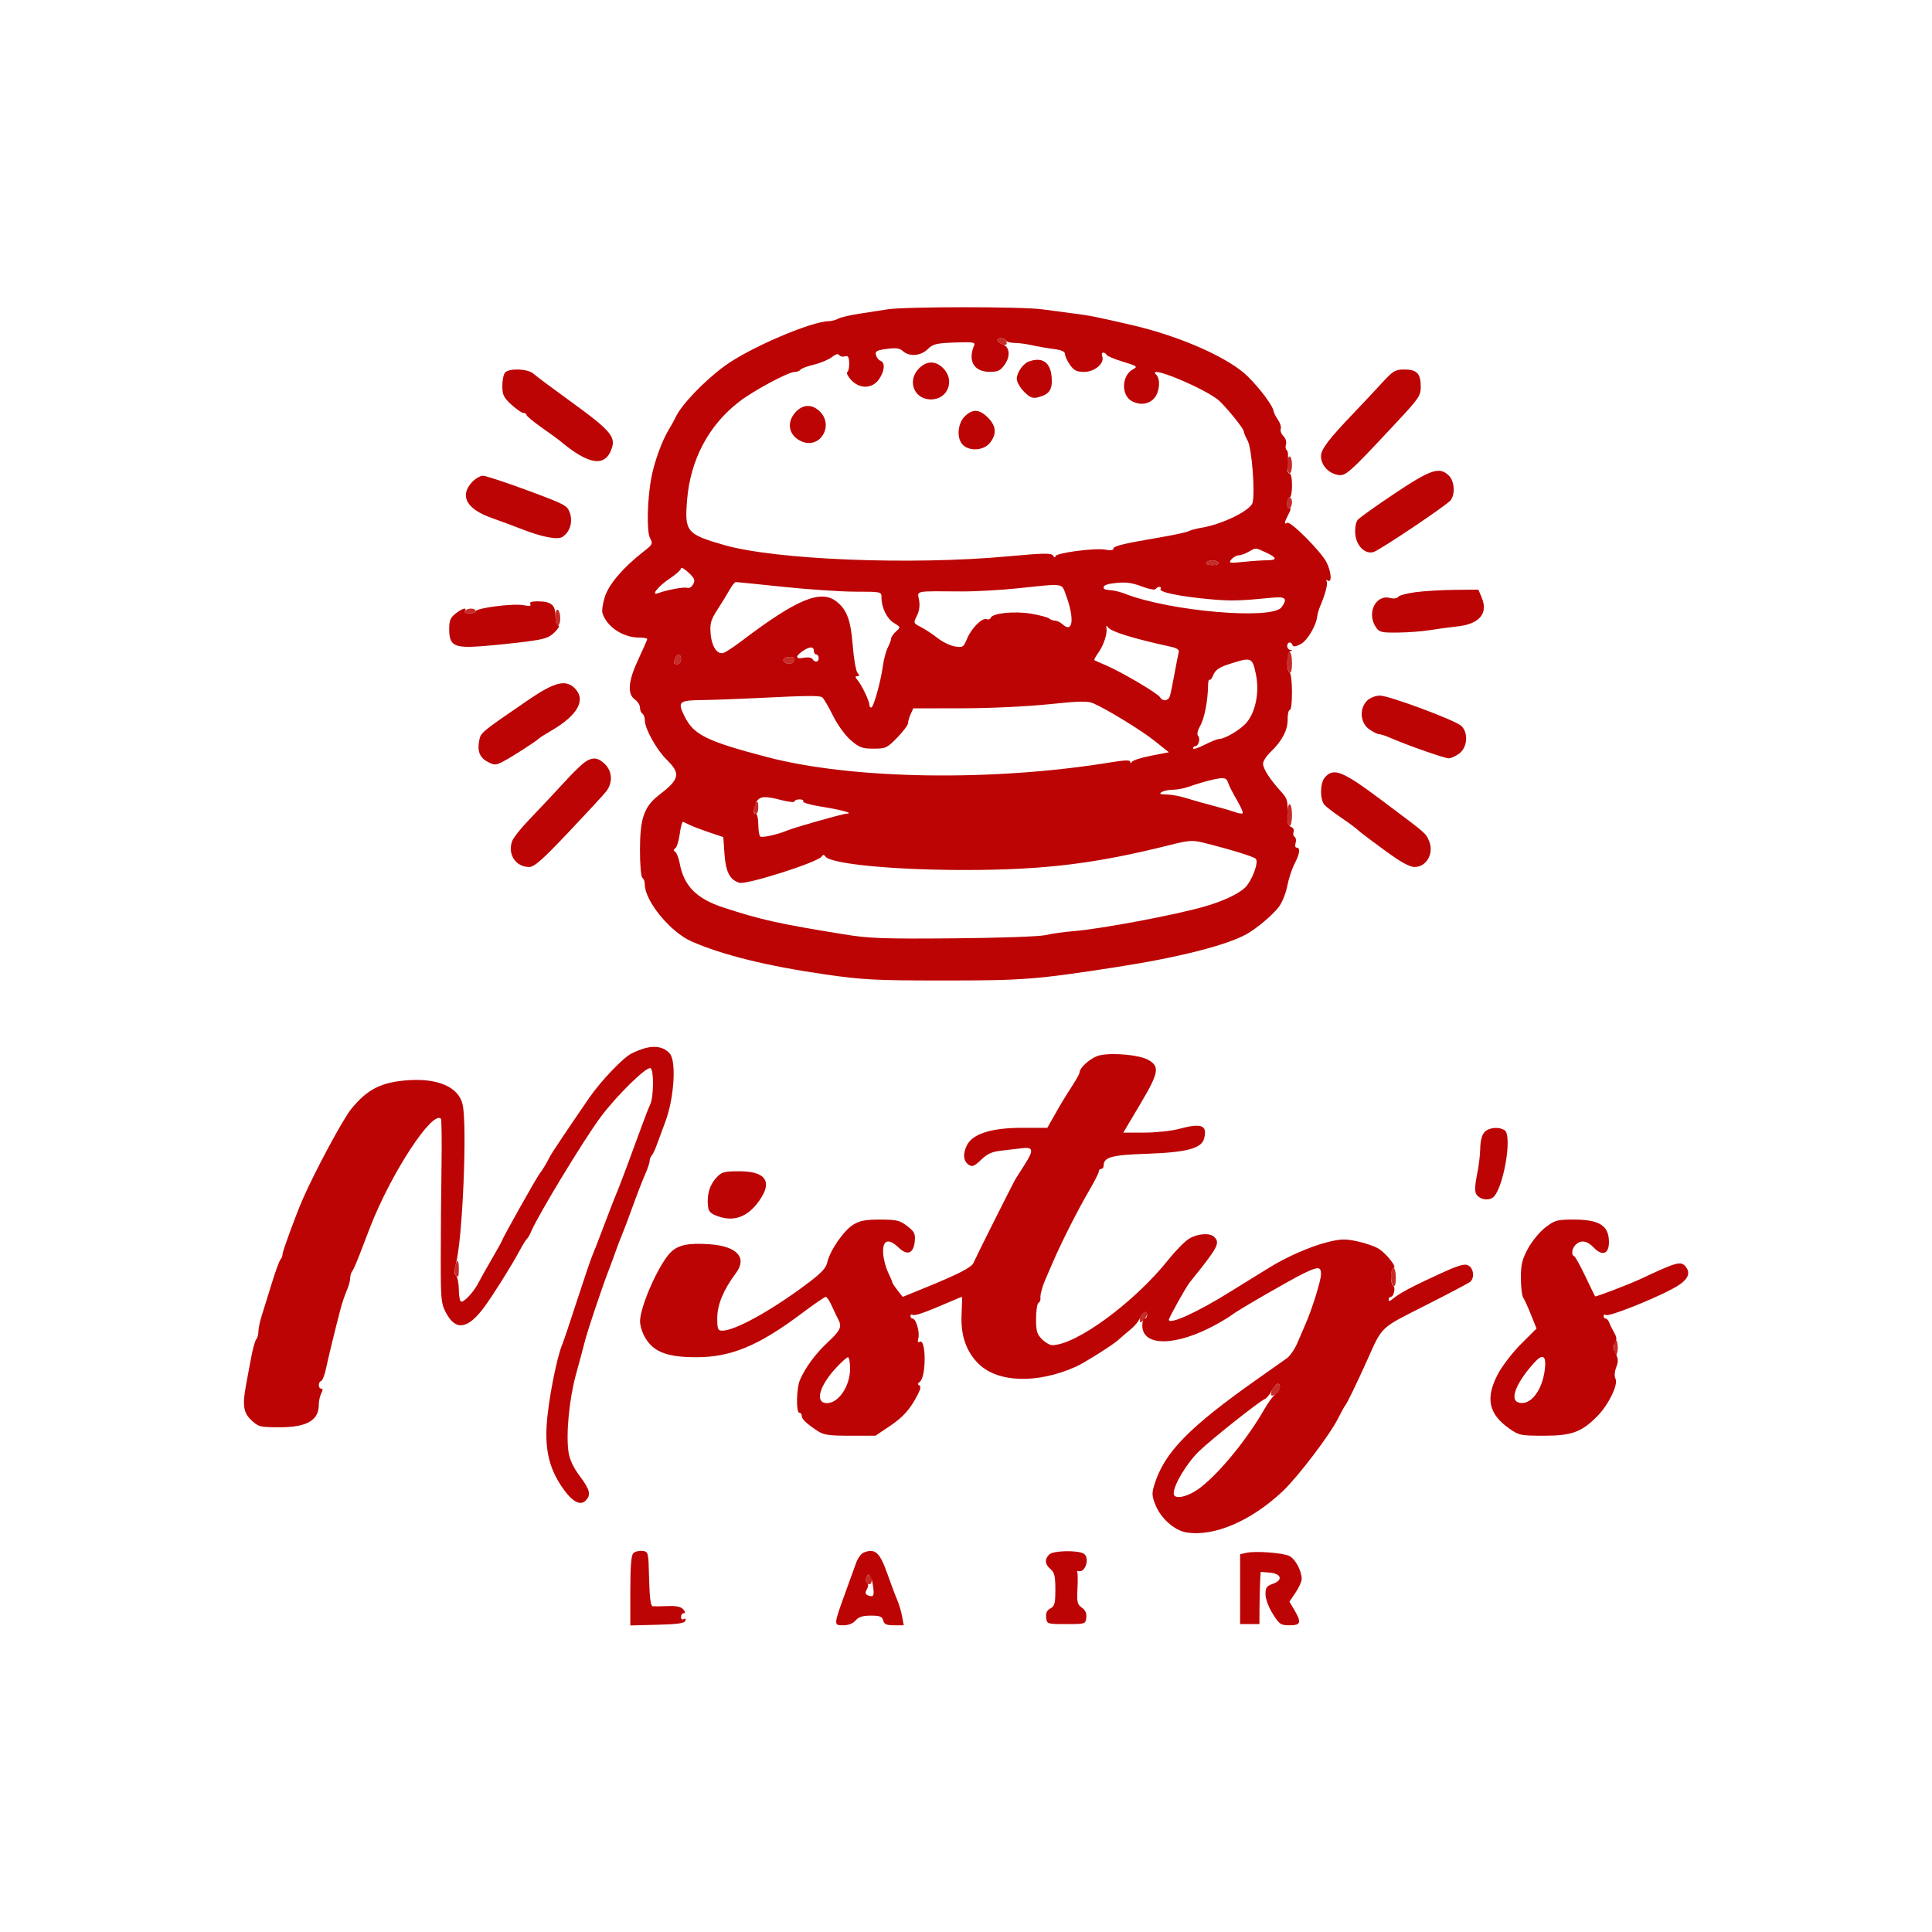 <svg xmlns="http://www.w3.org/2000/svg" width="800" height="800" viewBox="0 0 800 800" version="1.1"><path d="M 413 140.893 C 413 141.907, 416.046 143.288, 416.743 142.590 C 416.995 142.339, 416.904 141.653, 416.541 141.067 C 415.743 139.776, 413 139.641, 413 140.893 M 533 192.500 C 533 194.425, 533.450 196, 534 196 C 534.550 196, 535 194.425, 535 192.500 C 535 190.575, 534.550 189, 534 189 C 533.450 189, 533 190.575, 533 192.500 M 533 208.559 C 533 210.010, 533.433 210.851, 534 210.500 C 534.550 210.160, 535 209.009, 535 207.941 C 535 206.873, 534.550 206, 534 206 C 533.450 206, 533 207.152, 533 208.559 M 499.500 233 C 499.138 233.585, 500.176 234, 502 234 C 503.824 234, 504.862 233.585, 504.500 233 C 504.160 232.450, 503.035 232, 502 232 C 500.965 232, 499.840 232.450, 499.500 233 M 192.500 253 C 192.149 253.567, 192.990 254, 194.441 254 C 195.848 254, 197 253.550, 197 253 C 197 252.450, 196.127 252, 195.059 252 C 193.991 252, 192.840 252.450, 192.500 253 M 230 255.441 C 230 257.398, 230.450 259, 231 259 C 231.550 259, 232 257.677, 232 256.059 C 232 254.441, 231.550 252.840, 231 252.500 C 230.405 252.132, 230 253.323, 230 255.441 M 533 273.941 C 533 276.109, 533.450 278.160, 534 278.500 C 534.611 278.878, 535 277.344, 535 274.559 C 535 272.052, 534.550 270, 534 270 C 533.450 270, 533 271.773, 533 273.941 M 279.607 272.582 C 278.749 274.817, 278.817 275, 280.500 275 C 281.333 275, 282 274.111, 282 273 C 282 270.616, 280.464 270.347, 279.607 272.582 M 324.496 273.007 C 323.741 274.228, 326.484 275.437, 327.952 274.530 C 328.528 274.173, 329 273.459, 329 272.941 C 329 271.680, 325.282 271.734, 324.496 273.007 M 312.667 332.667 C 311.629 333.704, 311.883 337, 313 337 C 313.550 337, 314 335.875, 314 334.500 C 314 331.882, 313.769 331.564, 312.667 332.667 M 533 337.500 C 533 339.975, 533.450 342, 534 342 C 534.550 342, 535 339.975, 535 337.500 C 535 335.025, 534.550 333, 534 333 C 533.450 333, 533 335.025, 533 337.500 M 188.392 524.573 C 188.027 526.027, 188.237 527.637, 188.873 528.273 C 189.709 529.109, 190 528.444, 190 525.700 C 190 521.391, 189.312 520.909, 188.392 524.573 M 576 528.441 C 576 530.334, 576.450 532.160, 577 532.500 C 577.604 532.873, 578 531.510, 578 529.059 C 578 526.827, 577.550 525, 577 525 C 576.450 525, 576 526.548, 576 528.441 M 472.667 543.667 C 472.300 544.033, 472 545.190, 472 546.238 C 472 547.931, 472.167 547.976, 473.500 546.643 C 474.325 545.818, 475 544.661, 475 544.071 C 475 542.874, 473.687 542.646, 472.667 543.667 M 668.548 556.250 C 668.129 557.212, 668.129 558.788, 668.548 559.750 C 669.273 561.417, 669.329 561.417, 669.728 559.750 C 669.958 558.788, 669.958 557.212, 669.728 556.250 C 669.329 554.583, 669.273 554.583, 668.548 556.250 M 526.954 575.086 C 526.340 576.233, 526.089 577.422, 526.395 577.728 C 527.221 578.554, 530 575.971, 530 574.378 C 530 572.307, 528.220 572.721, 526.954 575.086 M 358.676 653.402 C 358.111 654.874, 358.758 656, 360.167 656 C 360.625 656, 361 655.100, 361 654 C 361 651.707, 359.477 651.315, 358.676 653.402" stroke="none" fill="#c62c28" fill-rule="evenodd"/><path d="M 367.500 128.092 C 364.750 128.537, 359.466 129.356, 355.759 129.911 C 352.051 130.466, 348.143 131.388, 347.074 131.960 C 346.006 132.532, 344.257 133, 343.188 133 C 336.019 133, 310.106 144.136, 300.071 151.530 C 291.298 157.995, 281.925 167.847, 279.646 173 C 279.281 173.825, 278.049 176.046, 276.908 177.936 C 274.142 182.515, 271.141 190.681, 269.828 197.196 C 268.031 206.110, 267.674 220.022, 269.170 222.818 C 270.412 225.137, 270.250 225.474, 266.496 228.390 C 258.231 234.808, 252.241 241.760, 250.526 246.922 C 249.606 249.693, 249.129 252.832, 249.467 253.898 C 251.259 259.541, 257.947 264, 264.622 264 C 266.480 264, 268 264.277, 268 264.615 C 268 264.954, 266.376 268.666, 264.391 272.865 C 260.133 281.874, 259.633 287.354, 262.864 289.617 C 264.039 290.440, 265 291.961, 265 292.998 C 265 294.034, 265.450 295.160, 266 295.500 C 266.550 295.840, 267 297.059, 267 298.209 C 267 301.701, 271.830 310.428, 276.035 314.534 C 281.922 320.282, 281.454 322.620, 273.142 328.996 C 266.689 333.946, 265 338.723, 265 352.024 C 265 358.184, 265.433 363.149, 266 363.500 C 266.550 363.840, 267 365.059, 267 366.209 C 267 373.082, 277.552 385.953, 286.360 389.823 C 299.263 395.493, 317.843 400.066, 342.112 403.545 C 357.418 405.739, 362.607 406, 390.870 406.001 C 423.905 406.003, 428.933 405.610, 462.500 400.416 C 488.040 396.463, 507.951 391.407, 516.228 386.772 C 520.408 384.432, 526.975 378.899, 529.496 375.595 C 530.868 373.796, 532.450 369.899, 533.012 366.936 C 533.574 363.972, 534.926 359.835, 536.017 357.743 C 538.215 353.527, 538.558 351, 536.933 351 C 536.336 351, 536.133 350.155, 536.473 349.084 C 536.808 348.030, 536.633 346.891, 536.084 346.552 C 535.536 346.213, 535.339 345.279, 535.647 344.476 C 535.964 343.651, 535.490 342.742, 534.557 342.384 C 533.265 341.888, 532.955 340.581, 533.126 336.350 C 533.318 331.612, 532.984 330.556, 530.400 327.725 C 525.914 322.811, 523 318.283, 523 316.228 C 523 315.208, 524.382 313.052, 526.070 311.437 C 530.841 306.873, 533.240 302.319, 533.180 297.943 C 533.150 295.774, 533.547 294, 534.063 294 C 535.326 294, 535.266 279.283, 534 278.500 C 532.556 277.607, 532.763 270.262, 534.250 269.662 C 535.250 269.259, 535.250 269.142, 534.250 269.079 C 533.563 269.036, 533 268.325, 533 267.500 C 533 265.750, 534.658 265.474, 535.211 267.132 C 535.474 267.923, 536.483 267.802, 538.559 266.728 C 541.343 265.288, 545.050 259.026, 545.450 255.087 C 545.538 254.214, 546.086 252.375, 546.667 251 C 548.846 245.843, 549.917 241.674, 549.314 240.699 C 548.960 240.127, 549.190 239.999, 549.845 240.405 C 551.600 241.489, 551.277 236.870, 549.322 232.904 C 547.169 228.536, 534.379 215.648, 533.027 216.483 C 531.595 217.369, 531.742 216.399, 533.583 212.840 C 534.453 211.157, 534.678 210.081, 534.083 210.449 C 533.414 210.862, 533 210.141, 533 208.559 C 533 207.152, 533.450 206, 534 206 C 534.550 206, 535 203.750, 535 201 C 535 197.950, 534.559 196, 533.870 196 C 533.122 196, 532.912 194.475, 533.249 191.484 C 533.529 189.001, 533.344 186.713, 532.838 186.400 C 532.332 186.087, 532.177 185.017, 532.493 184.021 C 532.817 183.003, 532.354 181.497, 531.437 180.580 C 530.540 179.683, 530.041 178.337, 530.327 177.589 C 530.614 176.841, 530.106 175.168, 529.198 173.872 C 528.289 172.575, 527.457 170.909, 527.349 170.170 C 527.025 167.966, 521.828 160.995, 516.721 155.914 C 509.044 148.275, 488.776 139.256, 469 134.678 C 453.774 131.154, 451.178 130.633, 445 129.868 C 441.425 129.425, 435.350 128.622, 431.500 128.083 C 423.204 126.921, 374.681 126.928, 367.500 128.092 M 413 140.933 C 413 141.446, 413.899 142.151, 414.998 142.499 C 418.077 143.477, 418.557 147.409, 416.030 150.958 C 414.198 153.530, 413.218 153.995, 409.682 153.969 C 403.267 153.920, 400.656 149.373, 403.385 143 C 403.934 141.719, 402.755 141.548, 395.298 141.830 C 387.637 142.119, 386.272 142.456, 384.148 144.580 C 381.323 147.405, 376.527 147.787, 373.887 145.398 C 372.515 144.156, 371.007 143.949, 367.173 144.476 C 363.009 145.049, 362.305 145.449, 362.713 147.009 C 362.979 148.028, 363.828 149.104, 364.599 149.399 C 366.627 150.178, 366.319 153.744, 363.932 157.096 C 361.123 161.040, 355.964 161.143, 352.426 157.325 C 351.062 155.854, 350.353 154.392, 350.850 154.075 C 351.347 153.759, 351.697 152.044, 351.627 150.264 C 351.527 147.730, 351.139 147.143, 349.834 147.555 C 348.918 147.845, 347.874 147.605, 347.514 147.023 C 347.092 146.339, 345.996 146.644, 344.419 147.885 C 343.076 148.942, 339.731 150.345, 336.985 151.004 C 334.240 151.662, 331.744 152.606, 331.438 153.100 C 331.132 153.595, 330.088 154, 329.117 154 C 326.454 154, 312.221 161.623, 306.079 166.338 C 293.470 176.018, 285.869 190.349, 284.512 207 C 283.437 220.181, 284.234 221.158, 299.714 225.646 C 320.962 231.806, 377.231 234.068, 417.358 230.375 C 432.523 228.980, 435.349 228.941, 436.093 230.116 C 436.587 230.896, 436.976 231.012, 436.985 230.381 C 437.004 228.960, 453.584 226.767, 457.853 227.621 C 459.745 227.999, 461 227.841, 461 227.225 C 461 226.105, 465.238 225.075, 480.500 222.487 C 486 221.554, 491.232 220.418, 492.127 219.964 C 493.022 219.509, 495.497 218.851, 497.627 218.501 C 506.119 217.108, 517.857 211.346, 518.664 208.173 C 519.778 203.791, 518.345 185.662, 516.635 182.500 C 515.743 180.850, 515.010 179.096, 515.006 178.603 C 514.999 177.550, 508.603 169.556, 505.002 166.099 C 499.910 161.211, 474.058 150.458, 478.800 155.200 C 480.594 156.994, 480.187 162.196, 478.053 164.754 C 475.834 167.414, 472.134 167.945, 468.682 166.097 C 464.135 163.664, 464.422 155.450, 469.141 152.924 C 471.216 151.814, 470.913 151.585, 464.939 149.762 C 461.398 148.681, 458.350 147.392, 458.167 146.898 C 457.983 146.404, 457.373 146, 456.810 146 C 456.247 146, 456.072 146.745, 456.421 147.655 C 457.484 150.425, 453.242 154, 448.894 154 C 445.888 154, 444.723 153.419, 443.068 151.096 C 441.931 149.498, 441 147.501, 441 146.657 C 441 145.579, 439.587 144.941, 436.250 144.512 C 433.637 144.176, 429.613 143.473, 427.307 142.950 C 425.001 142.428, 421.765 142, 420.116 142 C 418.467 142, 416.840 141.550, 416.500 141 C 415.720 139.738, 413 139.685, 413 140.933 M 426 149.699 C 423.646 150.549, 421.047 154.271, 421.022 156.827 C 421.010 158.107, 422.361 160.515, 424.025 162.179 C 426.474 164.628, 427.570 165.075, 429.775 164.524 C 434.525 163.339, 435.885 161.346, 435.464 156.184 C 434.958 149.977, 431.602 147.677, 426 149.699 M 380.545 152.545 C 375.470 157.621, 378.468 165.400, 385.500 165.400 C 392.481 165.400, 395.569 157.478, 390.545 152.455 C 387.392 149.301, 383.757 149.334, 380.545 152.545 M 209.200 154.200 C 208.540 154.860, 208 157.358, 208 159.751 C 208 163.500, 208.519 164.579, 211.750 167.546 C 213.813 169.441, 216.063 170.993, 216.750 170.995 C 217.438 170.998, 218 171.361, 218 171.803 C 218 172.245, 220.813 174.586, 224.250 177.007 C 227.688 179.427, 230.950 181.787, 231.500 182.251 C 243.986 192.789, 250.870 193.706, 253.473 185.176 C 254.823 180.750, 252.128 177.716, 237.332 167 C 229.358 161.225, 221.972 155.713, 220.917 154.750 C 218.686 152.713, 211.045 152.355, 209.200 154.200 M 572.069 158.750 C 569.166 161.912, 564.207 167.200, 561.049 170.500 C 550.105 181.935, 547 186.003, 547 188.908 C 547 192.516, 549.928 195.836, 553.794 196.609 C 557.202 197.290, 558.189 196.415, 578.404 174.761 C 587.556 164.958, 588.308 163.846, 588.308 160.114 C 588.308 154.701, 586.692 153, 581.551 153 C 577.711 153, 576.889 153.499, 572.069 158.750 M 329.452 170.646 C 325.341 175.082, 326.677 180.786, 332.331 182.936 C 339.760 185.760, 345.288 176.197, 339.545 170.455 C 336.330 167.239, 332.543 167.311, 329.452 170.646 M 399.455 172.455 C 396.390 175.520, 396.057 181.837, 398.829 184.345 C 401.754 186.992, 407.471 186.487, 409.927 183.365 C 412.799 179.714, 412.527 176.374, 409.077 172.923 C 405.509 169.356, 402.691 169.218, 399.455 172.455 M 577.495 204.345 C 569.798 209.484, 562.910 214.401, 562.189 215.271 C 561.427 216.189, 561.008 218.622, 561.189 221.076 C 561.549 225.969, 565.296 229.676, 568.769 228.573 C 571.552 227.690, 599.155 209.155, 600.689 207.139 C 602.627 204.593, 602.265 199.265, 600 197 C 596.116 193.116, 592.584 194.269, 577.495 204.345 M 195.452 199.646 C 190.192 205.322, 193.161 210.777, 203.500 214.436 C 207.350 215.799, 212.975 217.887, 216 219.076 C 224.322 222.348, 230.795 223.616, 232.807 222.367 C 235.915 220.437, 237.262 216.324, 236.019 212.558 C 234.942 209.295, 234.313 208.955, 218.493 203.087 C 209.468 199.739, 201.144 197, 199.994 197 C 198.845 197, 196.801 198.191, 195.452 199.646 M 517 228.500 C 515.625 229.286, 513.768 229.945, 512.872 229.965 C 511.977 229.984, 510.627 230.749, 509.872 231.664 C 508.609 233.197, 509.007 233.276, 514.897 232.664 C 518.415 232.299, 522.802 232, 524.647 232 C 529.022 232, 528.855 230.917, 524.147 228.750 C 519.665 226.687, 520.142 226.704, 517 228.500 M 499.500 233 C 499.138 233.585, 500.176 234, 502 234 C 503.824 234, 504.862 233.585, 504.500 233 C 504.160 232.450, 503.035 232, 502 232 C 500.965 232, 499.840 232.450, 499.500 233 M 281.978 235.349 C 281.966 235.982, 279.911 237.850, 277.411 239.500 C 272.534 242.719, 269.215 246.899, 272.554 245.618 C 276.138 244.242, 283.372 242.929, 284.654 243.421 C 285.377 243.698, 286.453 243.023, 287.043 241.919 C 287.943 240.238, 287.620 239.448, 285.059 237.055 C 283.376 235.483, 281.990 234.716, 281.978 235.349 M 302.203 244.069 C 301.267 245.758, 299.010 249.439, 297.189 252.250 C 294.363 256.611, 293.931 258.072, 294.242 262.210 C 294.661 267.777, 297.040 271.291, 299.722 270.305 C 300.700 269.946, 303.975 267.776, 307 265.483 C 329.963 248.075, 339.860 243.956, 346.385 249.088 C 350.704 252.486, 352.278 256.755, 353.108 267.325 C 353.533 272.729, 354.412 277.792, 355.062 278.575 C 355.981 279.682, 355.960 280, 354.967 280 C 354.011 280, 354.064 280.440, 355.177 281.750 C 356.905 283.783, 360 290.297, 360 291.901 C 360 292.506, 360.343 293, 360.762 293 C 361.709 293, 364.721 282.189, 365.610 275.603 C 365.974 272.910, 366.882 269.535, 367.629 268.103 C 368.376 266.671, 368.990 265.007, 368.994 264.405 C 368.997 263.803, 369.902 262.494, 371.004 261.496 C 372.996 259.693, 372.992 259.673, 370.135 257.936 C 367.212 256.158, 365 251.599, 365 247.351 C 365 245.029, 364.868 245, 354.245 245 C 348.329 245, 334.942 244.106, 324.495 243.013 C 314.048 241.920, 305.142 241.020, 304.703 241.013 C 304.265 241.006, 303.140 242.381, 302.203 244.069 M 459.750 241.716 C 458.238 241.945, 457 242.553, 457 243.066 C 457 244.048, 457.174 244.115, 460.708 244.489 C 461.923 244.618, 464.173 245.216, 465.708 245.818 C 484.302 253.113, 526.758 256.787, 530.668 251.439 C 533.216 247.955, 532.358 246.954, 527.250 247.452 C 512.968 248.845, 509.650 248.922, 500.500 248.078 C 488.419 246.963, 479.782 245.161, 480.552 243.916 C 480.863 243.412, 480.668 243, 480.118 243 C 479.568 243, 478.867 243.407, 478.559 243.904 C 478.252 244.402, 475.748 243.952, 472.990 242.904 C 468.147 241.064, 465.577 240.834, 459.750 241.716 M 421.500 243.601 C 414.350 244.352, 403.775 244.936, 398 244.897 C 378.405 244.768, 379.812 244.482, 380.556 248.445 C 380.978 250.695, 380.672 252.952, 379.672 254.956 C 378.161 257.985, 378.181 258.042, 381.321 259.648 C 383.069 260.542, 386.172 262.588, 388.216 264.194 C 390.260 265.801, 393.494 267.368, 395.403 267.678 C 398.662 268.207, 398.968 268.012, 400.445 264.477 C 402.298 260.042, 406.683 255.664, 408.553 256.382 C 409.278 256.660, 410.026 256.423, 410.215 255.856 C 410.867 253.899, 420.011 252.945, 426.915 254.113 C 430.537 254.726, 433.928 255.626, 434.450 256.113 C 434.973 256.601, 436.062 257, 436.871 257 C 437.680 257, 439.137 257.719, 440.108 258.598 C 444.332 262.421, 444.976 255.918, 441.331 246.250 C 439.483 241.349, 441.001 241.552, 421.500 243.601 M 586.030 245.220 C 582.471 245.701, 579.257 246.584, 578.887 247.182 C 578.487 247.830, 577.106 247.992, 575.477 247.584 C 569.663 246.124, 565.881 253.836, 569.615 259.535 C 571.106 261.811, 571.814 261.994, 578.865 261.927 C 583.064 261.887, 588.975 261.443, 592 260.941 C 595.025 260.439, 600.200 259.739, 603.500 259.385 C 612.560 258.413, 616.290 254.023, 613.576 247.527 L 612.165 244.150 602.332 244.248 C 596.925 244.302, 589.588 244.739, 586.030 245.220 M 219.586 250.138 C 220.090 250.954, 219.249 251.082, 216.616 250.588 C 212.409 249.799, 197 251.784, 197 253.115 C 197 253.602, 195.848 254, 194.441 254 C 192.990 254, 192.149 253.567, 192.500 253 C 193.551 251.299, 191.403 251.895, 188.635 254.073 C 186.523 255.734, 186 256.993, 186 260.418 C 186 267.360, 187.998 268.444, 199.242 267.598 C 204.334 267.215, 212.655 266.362, 217.733 265.701 C 225.606 264.677, 227.370 264.095, 229.710 261.750 C 231.219 260.238, 231.902 259, 231.227 259 C 230.464 259, 230 257.501, 230 255.035 C 230 250.445, 228.205 249, 222.507 249 C 220.051 249, 219.109 249.367, 219.586 250.138 M 458.166 260 C 458.568 262.422, 457.023 267.158, 454.824 270.247 C 453.701 271.824, 452.943 273.226, 453.141 273.361 C 453.338 273.496, 455.525 274.469, 458 275.522 C 464.356 278.226, 479.344 287.055, 480.300 288.658 C 481.430 290.555, 483.763 290.324, 484.421 288.250 C 484.726 287.288, 485.585 283.125, 486.330 279 C 487.074 274.875, 487.867 270.853, 488.092 270.062 C 488.366 269.095, 487.354 268.372, 485 267.853 C 468.784 264.283, 460.005 261.553, 458.726 259.683 C 458.162 258.858, 457.992 258.954, 458.166 260 M 332.250 269.674 C 329.148 271.839, 329.433 273.063, 332.879 272.374 C 334.516 272.047, 336.051 272.273, 336.438 272.899 C 337.424 274.495, 339 274.249, 339 272.500 C 339 271.675, 338.550 271, 338 271 C 337.450 271, 337 270.325, 337 269.500 C 337 267.595, 335.133 267.664, 332.250 269.674 M 279.607 272.582 C 278.749 274.817, 278.817 275, 280.500 275 C 281.333 275, 282 274.111, 282 273 C 282 270.616, 280.464 270.347, 279.607 272.582 M 324.496 273.007 C 323.741 274.228, 326.484 275.437, 327.952 274.530 C 328.528 274.173, 329 273.459, 329 272.941 C 329 271.680, 325.282 271.734, 324.496 273.007 M 509.027 274.967 C 504.900 276.295, 503.288 277.382, 502.468 279.388 C 501.870 280.850, 501.134 281.801, 500.833 281.499 C 500.531 281.198, 500.265 282.200, 500.241 283.726 C 500.138 290.215, 498.768 297.353, 497.031 300.445 C 495.853 302.542, 495.516 304.116, 496.116 304.716 C 497.185 305.785, 496.267 309, 494.893 309 C 494.402 309, 494 309.411, 494 309.914 C 494 310.417, 496.137 309.744, 498.750 308.418 C 501.363 307.093, 504.080 306.006, 504.790 306.004 C 507.210 305.996, 513.744 302.094, 516.177 299.202 C 520.005 294.652, 521.573 286.412, 520.011 279.051 C 518.542 272.129, 518.218 272.009, 509.027 274.967 M 218.500 290.015 C 199.026 303.357, 199.080 303.312, 198.427 306.663 C 197.563 311.095, 198.663 313.774, 202.071 315.537 C 204.717 316.905, 205.313 316.890, 208.244 315.374 C 211.766 313.553, 222.189 306.872, 223 305.916 C 223.275 305.592, 225.673 304.065, 228.328 302.523 C 239.248 296.180, 242.780 289.780, 238 285 C 234.215 281.215, 229.619 282.397, 218.500 290.015 M 313.500 289.051 C 305.800 289.439, 295.563 289.811, 290.750 289.878 C 280.994 290.014, 280.434 290.553, 283.550 296.799 C 287.296 304.309, 292.788 306.989, 317.855 313.543 C 353.239 322.793, 411.435 323.642, 460.250 315.620 C 465.665 314.730, 468.005 314.671, 468.015 315.423 C 468.026 316.175, 468.253 316.169, 468.765 315.403 C 469.169 314.800, 472.762 313.675, 476.749 312.903 L 483.998 311.500 478.249 306.900 C 472.719 302.476, 458.538 293.775, 452.682 291.214 C 450.407 290.219, 446.839 290.297, 434.182 291.622 C 425.264 292.556, 409.804 293.275, 398.339 293.289 L 378.178 293.314 377.089 295.704 C 376.490 297.019, 376 298.707, 376 299.455 C 376 300.204, 373.992 302.883, 371.537 305.408 C 367.330 309.737, 366.768 310, 361.717 310 C 357.057 310, 355.837 309.552, 352.339 306.558 C 350.007 304.562, 346.886 300.256, 344.909 296.308 C 343.034 292.564, 341.050 289.169, 340.500 288.765 C 339.393 287.952, 334.265 288.006, 313.500 289.051 M 566.189 290.039 C 562.790 293.205, 563.155 299.262, 566.904 301.932 C 568.502 303.069, 570.346 304, 571.003 304 C 571.660 304, 573.616 304.621, 575.349 305.380 C 582.479 308.503, 598.107 314, 599.854 314 C 600.886 314, 602.916 313.067, 604.365 311.927 C 607.694 309.309, 608.054 303.264, 605.043 300.539 C 602.423 298.168, 575.307 288.078, 571.439 288.034 C 569.700 288.015, 567.431 288.881, 566.189 290.039 M 242.185 315.583 C 240.942 316.454, 237.804 319.450, 235.212 322.241 C 232.621 325.032, 228.999 328.932, 227.164 330.908 C 225.329 332.883, 221.400 337.036, 218.433 340.136 C 215.465 343.236, 212.624 346.859, 212.119 348.187 C 210.042 353.651, 213.501 359, 219.112 359 C 221.246 359, 224.500 356.129, 235.391 344.633 C 242.878 336.730, 249.903 329.122, 251.002 327.725 C 253.769 324.207, 253.577 319.486, 250.545 316.455 C 247.698 313.607, 245.354 313.363, 242.185 315.583 M 548.655 321.829 C 546.518 324.190, 546.469 331.326, 548.575 333.432 C 549.441 334.298, 552.254 336.449, 554.825 338.212 C 559.387 341.340, 560.800 342.399, 563.285 344.554 C 563.953 345.134, 568.613 348.621, 573.641 352.304 C 580.040 356.991, 583.668 359, 585.736 359 C 590.750 359, 593.925 353.236, 591.713 348.149 C 590.311 344.924, 590.976 345.494, 572.223 331.445 C 555.933 319.240, 552.328 317.770, 548.655 321.829 M 500.500 323.246 C 498.300 323.793, 494.803 324.861, 492.730 325.620 C 490.656 326.379, 487.506 327.007, 485.730 327.015 C 483.953 327.024, 481.825 327.467, 481 328 C 479.874 328.728, 480.373 328.972, 483 328.980 C 484.925 328.985, 488.525 329.638, 491 330.429 C 493.475 331.220, 498.425 332.623, 502 333.546 C 505.575 334.470, 509.752 335.685, 511.282 336.247 C 512.812 336.809, 514.295 337.038, 514.578 336.756 C 514.860 336.473, 513.773 334.006, 512.161 331.273 C 510.550 328.540, 508.924 325.336, 508.548 324.152 C 507.813 321.835, 506.690 321.709, 500.500 323.246 M 313.241 331.986 C 311.747 334.379, 311.621 337, 313 337 C 313.550 337, 314 338.998, 314 341.441 C 314 343.884, 314.380 346.117, 314.844 346.403 C 315.704 346.935, 321.883 345.582, 325.500 344.070 C 328.979 342.615, 348.724 337.003, 350.652 336.921 C 353.718 336.790, 348.340 335.325, 339.776 333.959 C 335.527 333.281, 332.291 332.338, 332.585 331.863 C 332.878 331.388, 332.191 331, 331.059 331 C 329.927 331, 329 331.384, 329 331.854 C 329 332.323, 326.652 332.098, 323.782 331.354 C 316.729 329.524, 314.702 329.646, 313.241 331.986 M 281.473 345.249 C 281.080 348.137, 280.250 350.837, 279.629 351.250 C 278.808 351.796, 278.801 352.204, 279.606 352.750 C 280.214 353.163, 281.040 355.284, 281.441 357.465 C 283.171 366.863, 288.421 372.156, 299.644 375.818 C 315.180 380.888, 322.437 382.501, 349.436 386.886 C 359.868 388.581, 365.598 388.790, 394.936 388.542 C 414.067 388.381, 430.435 387.802, 433 387.195 C 435.475 386.611, 440.425 385.904, 444 385.625 C 455.500 384.729, 486.521 378.917, 498.847 375.349 C 506.383 373.168, 512.587 370.287, 515.437 367.646 C 518.352 364.945, 521.364 356.964, 519.988 355.588 C 519.086 354.686, 509.199 351.655, 498.381 348.963 C 493.802 347.823, 492.326 347.924, 484.381 349.918 C 453.676 357.624, 432.603 360.203, 400 360.245 C 370.202 360.284, 343.806 357.741, 341.750 354.633 C 341.194 353.793, 340.806 353.799, 340.247 354.659 C 338.705 357.034, 309.074 366.476, 306.113 365.536 C 302.201 364.294, 300.517 361.036, 300 353.710 L 299.500 346.622 294 344.782 C 290.975 343.770, 287.375 342.414, 286 341.768 C 284.625 341.122, 283.205 340.460, 282.844 340.296 C 282.483 340.132, 281.866 342.361, 281.473 345.249 M 267.500 433.916 C 265.850 434.328, 263.110 435.390, 261.411 436.275 C 257.808 438.153, 248.685 447.753, 243.923 454.678 C 235.007 467.643, 228.316 477.647, 227.655 479 C 226.458 481.448, 224.498 484.692, 223.337 486.143 C 222.161 487.614, 208 512.831, 208 513.455 C 208 513.664, 206.081 517.134, 203.735 521.167 C 201.390 525.200, 198.818 529.776, 198.020 531.336 C 196.222 534.851, 192.448 539, 191.048 539 C 190.463 539, 190 536.879, 190 534.200 C 190 531.560, 189.474 528.874, 188.830 528.230 C 187.956 527.356, 187.938 526.102, 188.758 523.280 C 191.523 513.759, 193.546 465.739, 191.540 457.242 C 189.869 450.167, 181.397 446.426, 169 447.291 C 157.918 448.063, 152.092 451.013, 145.406 459.236 C 141.982 463.447, 130.315 485.159, 125.381 496.500 C 122.475 503.179, 117 518.070, 117 519.293 C 117 520.012, 116.607 521.028, 116.126 521.550 C 115.646 522.072, 114.016 526.550, 112.505 531.500 C 110.993 536.450, 109.136 542.428, 108.378 544.785 C 107.620 547.142, 107 550.089, 107 551.335 C 107 552.581, 106.602 554.027, 106.117 554.550 C 105.631 555.072, 104.688 558.425, 104.021 562 C 103.354 565.575, 102.429 570.525, 101.964 573 C 100.295 581.891, 100.728 584.943, 104.106 588.099 C 107.039 590.839, 107.694 591, 115.883 591 C 127.032 591, 132 588.147, 132 581.743 C 132 580.162, 132.466 577.998, 133.035 576.934 C 133.749 575.601, 133.749 575, 133.035 575 C 131.716 575, 131.673 572.277, 132.985 571.833 C 133.527 571.650, 134.398 569.475, 134.921 567 C 135.924 562.251, 139.016 549.565, 141.014 542 C 141.668 539.525, 142.832 536.082, 143.601 534.349 C 144.371 532.616, 145 530.343, 145 529.299 C 145 528.254, 145.360 526.972, 145.800 526.450 C 146.240 525.928, 147.590 522.913, 148.800 519.750 C 150.010 516.587, 152 511.413, 153.223 508.250 C 161.786 486.097, 179.009 459.676, 182.568 463.235 C 182.870 463.537, 182.982 472.495, 182.817 483.142 C 182.653 493.789, 182.514 510.825, 182.509 521 C 182.501 538.309, 182.646 539.772, 184.762 543.734 C 188.740 551.178, 193.743 550.392, 200.500 541.259 C 204.149 536.328, 211.796 524.135, 215.087 518.003 C 216.414 515.529, 217.809 513.270, 218.187 512.982 C 218.566 512.695, 219.347 511.343, 219.925 509.980 C 222.900 502.953, 242.188 471.200, 248.860 462.347 C 255.630 453.362, 267.565 441.679, 269.343 442.298 C 270.798 442.804, 270.725 454.181, 269.246 457.283 C 268.664 458.502, 267.045 462.650, 265.649 466.500 C 261.930 476.750, 256.910 490.201, 255.946 492.500 C 254.577 495.764, 251.342 504.079, 248.943 510.500 C 247.710 513.800, 246.113 517.877, 245.394 519.561 C 244.674 521.244, 241.763 529.794, 238.923 538.561 C 236.084 547.327, 233.373 555.400, 232.898 556.500 C 230.529 561.994, 226.980 580.198, 226.367 590 C 225.711 600.494, 227.475 607.863, 232.431 615.330 C 236.593 621.600, 240.124 623.733, 242.466 621.391 C 244.836 619.021, 244.332 616.889, 240.058 611.200 C 237.405 607.669, 235.887 604.432, 235.418 601.304 C 234.298 593.833, 235.710 579.205, 238.538 568.978 C 239.979 563.765, 241.575 557.812, 242.085 555.750 C 243.169 551.355, 249.008 533.902, 252.037 526 C 253.196 522.975, 254.607 519.150, 255.171 517.500 C 255.736 515.850, 256.776 513.150, 257.483 511.500 C 258.189 509.850, 260.226 504.450, 262.008 499.500 C 263.790 494.550, 266.093 488.612, 267.124 486.305 C 268.156 483.998, 269 481.500, 269 480.755 C 269 480.010, 269.389 478.972, 269.864 478.450 C 270.338 477.927, 271.209 476.150, 271.799 474.500 C 272.388 472.850, 274.054 468.350, 275.501 464.500 C 279.120 454.870, 280.133 439.559, 277.368 436.293 C 275.179 433.706, 271.696 432.867, 267.500 433.916 M 455.556 436.945 C 452.042 437.661, 447.021 441.921, 447.005 444.200 C 447.002 444.585, 445.762 446.835, 444.250 449.200 C 440.518 455.036, 439.497 456.726, 436.371 462.250 L 433.682 467 423.379 467 C 410.630 467, 402.871 469.415, 400.425 474.145 C 398.569 477.733, 398.876 480.904, 401.220 482.374 C 402.609 483.244, 403.576 482.834, 406.257 480.236 C 408.794 477.776, 410.742 476.890, 414.537 476.468 C 417.267 476.165, 421.188 475.705, 423.250 475.447 C 427.909 474.862, 428.124 476.299, 424.270 482.270 C 422.769 484.596, 421.082 487.253, 420.520 488.173 C 419.529 489.800, 404.382 519.995, 403.050 523 C 402.247 524.812, 396.766 527.635, 383.649 532.991 L 373.798 537.013 371.649 534.281 C 370.467 532.778, 369.496 531.313, 369.492 531.024 C 369.488 530.736, 368.671 528.796, 367.678 526.713 C 366.684 524.631, 365.788 521.047, 365.686 518.750 C 365.448 513.395, 367.913 512.584, 372.135 516.630 C 375.783 520.125, 378.350 519.038, 378.801 513.806 C 379.058 510.827, 378.591 509.926, 375.618 507.658 C 372.543 505.313, 371.228 505, 364.435 505 C 358.305 505, 356.028 505.438, 353.261 507.148 C 349.336 509.574, 343.617 517.888, 342.564 522.701 C 342.011 525.225, 340.028 527.261, 333.181 532.335 C 318.639 543.112, 304.221 551, 299.065 551 C 297.240 551, 297 550.388, 297 545.742 C 297 540.271, 299.594 534.033, 304.713 527.193 C 309.518 520.774, 305.238 516.036, 293.900 515.225 C 285.080 514.594, 280.787 515.486, 277.675 518.597 C 272.825 523.448, 265.083 540.888, 265.025 547.096 C 265.011 548.524, 265.672 551.039, 266.493 552.685 C 269.940 559.594, 275.574 562, 288.311 562 C 302.674 562, 314.061 557.281, 331.801 543.976 C 336.916 540.139, 341.478 537, 341.937 537 C 342.396 537, 343.520 538.688, 344.435 540.750 C 345.349 542.813, 346.525 545.281, 347.048 546.236 C 348.748 549.337, 348.083 550.842, 342.864 555.710 C 337.697 560.529, 333.598 566.060, 331.262 571.365 C 329.764 574.766, 329.567 585, 331 585 C 331.550 585, 332 585.575, 332 586.278 C 332 587.654, 333.762 589.341, 338.500 592.500 C 341.024 594.183, 343.167 594.500, 352 594.500 L 362.500 594.500 368.252 590.651 C 373.999 586.806, 376.946 583.491, 380.079 577.344 C 381.229 575.089, 381.397 573.938, 380.622 573.617 C 379.854 573.299, 379.929 572.852, 380.859 572.200 C 383.593 570.284, 383.527 553.939, 380.792 555.629 C 380.054 556.084, 379.879 555.570, 380.267 554.088 C 380.921 551.588, 379.287 546, 377.902 546 C 377.406 546, 377 545.523, 377 544.941 C 377 544.359, 377.402 544.131, 377.894 544.434 C 378.810 545.001, 383.075 543.493, 394.284 538.639 C 396.365 537.737, 398.174 537, 398.303 537 C 398.433 537, 398.372 540.299, 398.169 544.330 C 397.733 552.955, 400.115 559.780, 405.320 564.826 C 413.324 572.584, 429.587 573.028, 445.500 565.924 C 448.964 564.378, 461.140 556.686, 463.144 554.778 C 463.890 554.068, 466.075 552.195, 468 550.615 C 469.925 549.035, 471.737 546.821, 472.028 545.695 C 472.669 543.208, 475 542.205, 475 544.417 C 475 545.288, 474.550 546, 474 546 C 473.450 546, 473 547.280, 473 548.845 C 473 557.747, 486.987 557.568, 503.566 548.453 C 506.280 546.961, 509.175 545.194, 510 544.526 C 512.291 542.672, 534.900 529.617, 540.066 527.166 C 545.979 524.360, 547 524.435, 547 527.675 C 547 530.244, 543.245 542.251, 540.488 548.500 C 539.760 550.150, 538.279 553.577, 537.197 556.116 C 536.116 558.655, 534.166 561.491, 532.865 562.419 C 531.564 563.346, 526.220 567.119, 520.990 570.802 C 492.349 590.973, 482.204 601.335, 478.033 614.679 C 476.895 618.319, 476.949 619.416, 478.451 623.169 C 480.667 628.707, 486.273 633.701, 491.209 634.535 C 502.536 636.449, 517.959 629.884, 531.047 617.578 C 537.328 611.672, 550.519 594.364, 554 587.459 C 555.375 584.731, 556.725 582.275, 557.001 582 C 557.684 581.318, 561.654 573.148, 565.991 563.500 C 572.562 548.879, 571.174 550.195, 590.190 540.579 C 599.710 535.765, 608.063 531.360, 608.750 530.791 C 610.673 529.197, 610.242 525.200, 608.018 524.009 C 606.413 523.151, 604.078 523.846, 595.771 527.654 C 584.629 532.761, 579.474 535.518, 576.750 537.827 C 575.616 538.788, 575 538.903, 575 538.155 C 575 537.520, 575.398 537, 575.883 537 C 577.130 537, 578.001 533.119, 576.906 532.442 C 575.628 531.652, 575.773 525, 577.068 525 C 578.755 525, 574.032 518.990, 570.800 517.025 C 569.193 516.047, 565.220 514.683, 561.971 513.994 C 556.907 512.919, 555.121 512.978, 549.442 514.404 C 542.572 516.130, 532.421 520.600, 525.500 524.947 C 523.300 526.329, 520.717 527.918, 519.759 528.480 C 518.802 529.041, 514.077 531.966, 509.259 534.981 C 495.957 543.304, 484 548.741, 484 546.468 C 484 545.655, 491.095 532.925, 492.562 531.105 C 504.420 516.401, 505.327 514.727, 502.800 512.200 C 501.005 510.405, 495.909 510.758, 492.356 512.925 C 490.626 513.979, 486.758 517.915, 483.760 521.671 C 469.715 539.269, 445.641 556.964, 435.705 556.994 C 434.717 556.997, 432.805 555.895, 431.455 554.545 C 429.395 552.486, 429 551.127, 429 546.104 C 429 542.812, 429.462 539.833, 430.027 539.484 C 430.591 539.135, 430.953 538.321, 430.830 537.675 C 430.593 536.420, 431.565 532.771, 433.008 529.500 C 433.494 528.400, 434.857 525.250, 436.038 522.500 C 439.481 514.485, 446.264 501.079, 450.802 493.326 C 453.111 489.380, 455 485.667, 455 485.076 C 455 484.484, 455.450 484, 456 484 C 456.550 484, 457 483.395, 457 482.655 C 457 479.135, 460.252 478.248, 475 477.745 C 491.420 477.185, 497.578 475.528, 498.617 471.390 C 500.009 465.845, 497.538 464.940, 488 467.500 C 484.975 468.312, 478.591 468.982, 473.813 468.988 L 465.126 469 472.105 457.252 C 479.858 444.203, 480.331 441.644, 475.500 438.883 C 471.958 436.858, 461.142 435.806, 455.556 436.945 M 614.655 468.829 C 613.612 469.981, 612.976 472.479, 612.936 475.579 C 612.900 478.285, 612.288 483.200, 611.574 486.500 C 610.801 490.078, 610.625 493.179, 611.138 494.182 C 612.297 496.450, 615.490 497.343, 617.876 496.067 C 622.219 493.742, 626.514 470.202, 623 467.980 C 620.568 466.441, 616.435 466.862, 614.655 468.829 M 296.541 487.739 C 293.841 490.651, 292.625 494.890, 293.168 499.498 C 293.436 501.765, 294.277 502.582, 297.500 503.706 C 304.520 506.152, 310.522 503.484, 315.311 495.785 C 319.652 488.808, 316.439 485, 306.212 485 C 299.724 485, 298.852 485.247, 296.541 487.739 M 639.917 508.250 C 637.566 510.052, 634.355 513.950, 632.708 517 C 630.230 521.590, 629.745 523.623, 629.774 529.283 C 629.793 533.013, 630.210 536.613, 630.700 537.283 C 631.190 537.952, 632.637 541.115, 633.917 544.312 L 636.242 550.123 629.871 556.467 C 626.367 559.957, 622.038 565.585, 620.250 568.974 C 615.004 578.921, 616.361 585.476, 624.913 591.500 C 628.970 594.357, 629.656 594.500, 639.336 594.500 C 650.906 594.500, 654.989 592.985, 661.557 586.258 C 666.150 581.554, 670.175 573.195, 668.949 570.905 C 668.416 569.908, 668.528 568.063, 669.235 566.189 C 670.159 563.740, 670.110 562.574, 668.996 560.493 C 667.935 558.510, 667.867 557.443, 668.714 556.086 C 669.562 554.728, 669.494 553.718, 668.432 551.898 C 667.662 550.579, 666.747 548.712, 666.399 547.750 C 666.051 546.788, 665.369 546, 664.883 546 C 664.398 546, 664 545.523, 664 544.941 C 664 544.359, 664.465 544.169, 665.033 544.521 C 666.236 545.264, 683.757 538.360, 692.500 533.699 C 698.743 530.370, 700.458 527.461, 697.954 524.445 C 695.995 522.084, 694.328 522.542, 679.500 529.517 C 674.701 531.774, 660.770 537.108, 660.503 536.790 C 660.369 536.630, 658.549 532.900, 656.460 528.500 C 654.371 524.100, 652.288 520.350, 651.831 520.167 C 650.525 519.643, 650.858 516.999, 652.429 515.429 C 654.534 513.323, 657.195 513.713, 659.855 516.517 C 663.816 520.693, 666.744 519.003, 666.160 512.877 C 665.618 507.201, 661.581 505, 651.710 505 C 644.723 505, 643.837 505.244, 639.917 508.250 M 346.051 566.560 C 339.101 574.100, 337.364 581, 342.416 581 C 347.263 581, 351.991 573.968, 351.996 566.750 C 351.998 564.138, 351.607 562, 351.127 562 C 350.647 562, 348.363 564.052, 346.051 566.560 M 635.305 564.250 C 628.063 572.223, 625.110 579.337, 628.502 580.639 C 633.368 582.506, 638.604 576.135, 639.682 567.038 C 640.364 561.280, 638.868 560.327, 635.305 564.250 M 526.563 575.879 C 525.744 577.462, 524.495 578.994, 523.787 579.283 C 521.441 580.241, 501.586 595.996, 496.444 600.979 C 491.395 605.873, 486 614.868, 486 618.395 C 486 621.254, 492.136 619.846, 497.279 615.807 C 505.429 609.408, 516.564 595.717, 523.556 583.500 C 525.130 580.750, 527.223 577.912, 528.209 577.193 C 530.112 575.805, 530.659 573, 529.026 573 C 528.490 573, 527.381 574.295, 526.563 575.879 M 262.243 643.157 C 261.368 644.032, 261 648.643, 261 658.733 L 261 673.066 272.169 672.783 C 280.622 672.569, 283.449 672.162, 283.798 671.111 C 284.078 670.268, 283.815 669.996, 283.130 670.420 C 282.475 670.825, 282 670.463, 282 669.559 C 282 668.702, 282.505 668, 283.122 668 C 283.873 668, 283.810 667.476, 282.934 666.420 C 282.005 665.301, 280.146 664.899, 276.561 665.044 C 273.777 665.156, 270.952 665.192, 270.283 665.124 C 269.425 665.037, 268.982 661.681, 268.783 653.750 C 268.502 642.573, 268.484 642.498, 265.993 642.207 C 264.614 642.046, 262.927 642.473, 262.243 643.157 M 357.639 642.872 C 356.616 643.275, 355.219 645.156, 354.535 647.052 C 353.851 648.948, 351.825 654.550, 350.034 659.500 C 345.131 673.045, 345.134 673, 349.161 673 C 351.318 673, 353.180 672.271, 354.268 671 C 355.520 669.538, 357.218 669, 360.584 669 C 364.346 669, 365.283 669.365, 365.710 671 C 366.123 672.579, 367.074 673, 370.228 673 L 374.223 673 373.528 669.250 C 373.147 667.188, 372.243 664.150, 371.520 662.500 C 370.796 660.850, 368.966 655.992, 367.452 651.705 C 364.292 642.757, 362.359 641.017, 357.639 642.872 M 434.502 643.641 C 432.453 645.690, 432.617 647.692, 435 649.732 C 436.633 651.130, 437 652.682, 437 658.187 C 437 663.972, 436.707 665.086, 434.940 666.032 C 433.489 666.809, 432.972 667.927, 433.190 669.817 C 433.497 672.478, 433.565 672.500, 441.500 672.500 C 449.413 672.500, 449.503 672.471, 449.807 669.847 C 450.017 668.032, 449.436 666.718, 447.968 665.690 C 446.072 664.362, 445.861 663.415, 446.161 657.591 C 446.347 653.963, 446.275 650.845, 446 650.662 C 445.725 650.478, 446.008 650.444, 446.628 650.586 C 449.524 651.248, 451.364 644.966, 448.750 643.341 C 446.325 641.833, 436.094 642.049, 434.502 643.641 M 515.955 643.011 L 513.500 643.590 513.500 658.045 L 513.500 672.500 517.500 672.500 L 521.500 672.500 521.531 666 C 521.549 662.425, 521.661 657.560, 521.781 655.190 L 522 650.879 525.742 651.190 C 530.611 651.594, 531.381 654.323, 527.051 655.832 C 524.474 656.731, 524.003 657.408, 524.019 660.198 C 524.030 662.107, 525.296 665.503, 527.021 668.250 C 529.770 672.627, 530.317 673, 534.002 673 C 538.663 673, 539.020 671.844, 535.961 666.659 L 533.922 663.203 536.461 659.462 C 537.858 657.404, 539 654.869, 539 653.828 C 539 650.447, 536.367 645.529, 533.905 644.309 C 531.188 642.963, 519.680 642.131, 515.955 643.011 M 358.651 653.468 C 358.341 654.275, 358.519 655.203, 359.046 655.529 C 359.650 655.902, 359.618 656.846, 358.960 658.076 C 358.144 659.599, 358.263 660.164, 359.500 660.638 C 361.813 661.526, 362.143 660.746, 361.405 656.134 C 360.729 651.901, 359.652 650.859, 358.651 653.468" stroke="none" fill="#bc0404" fill-rule="evenodd"/></svg>